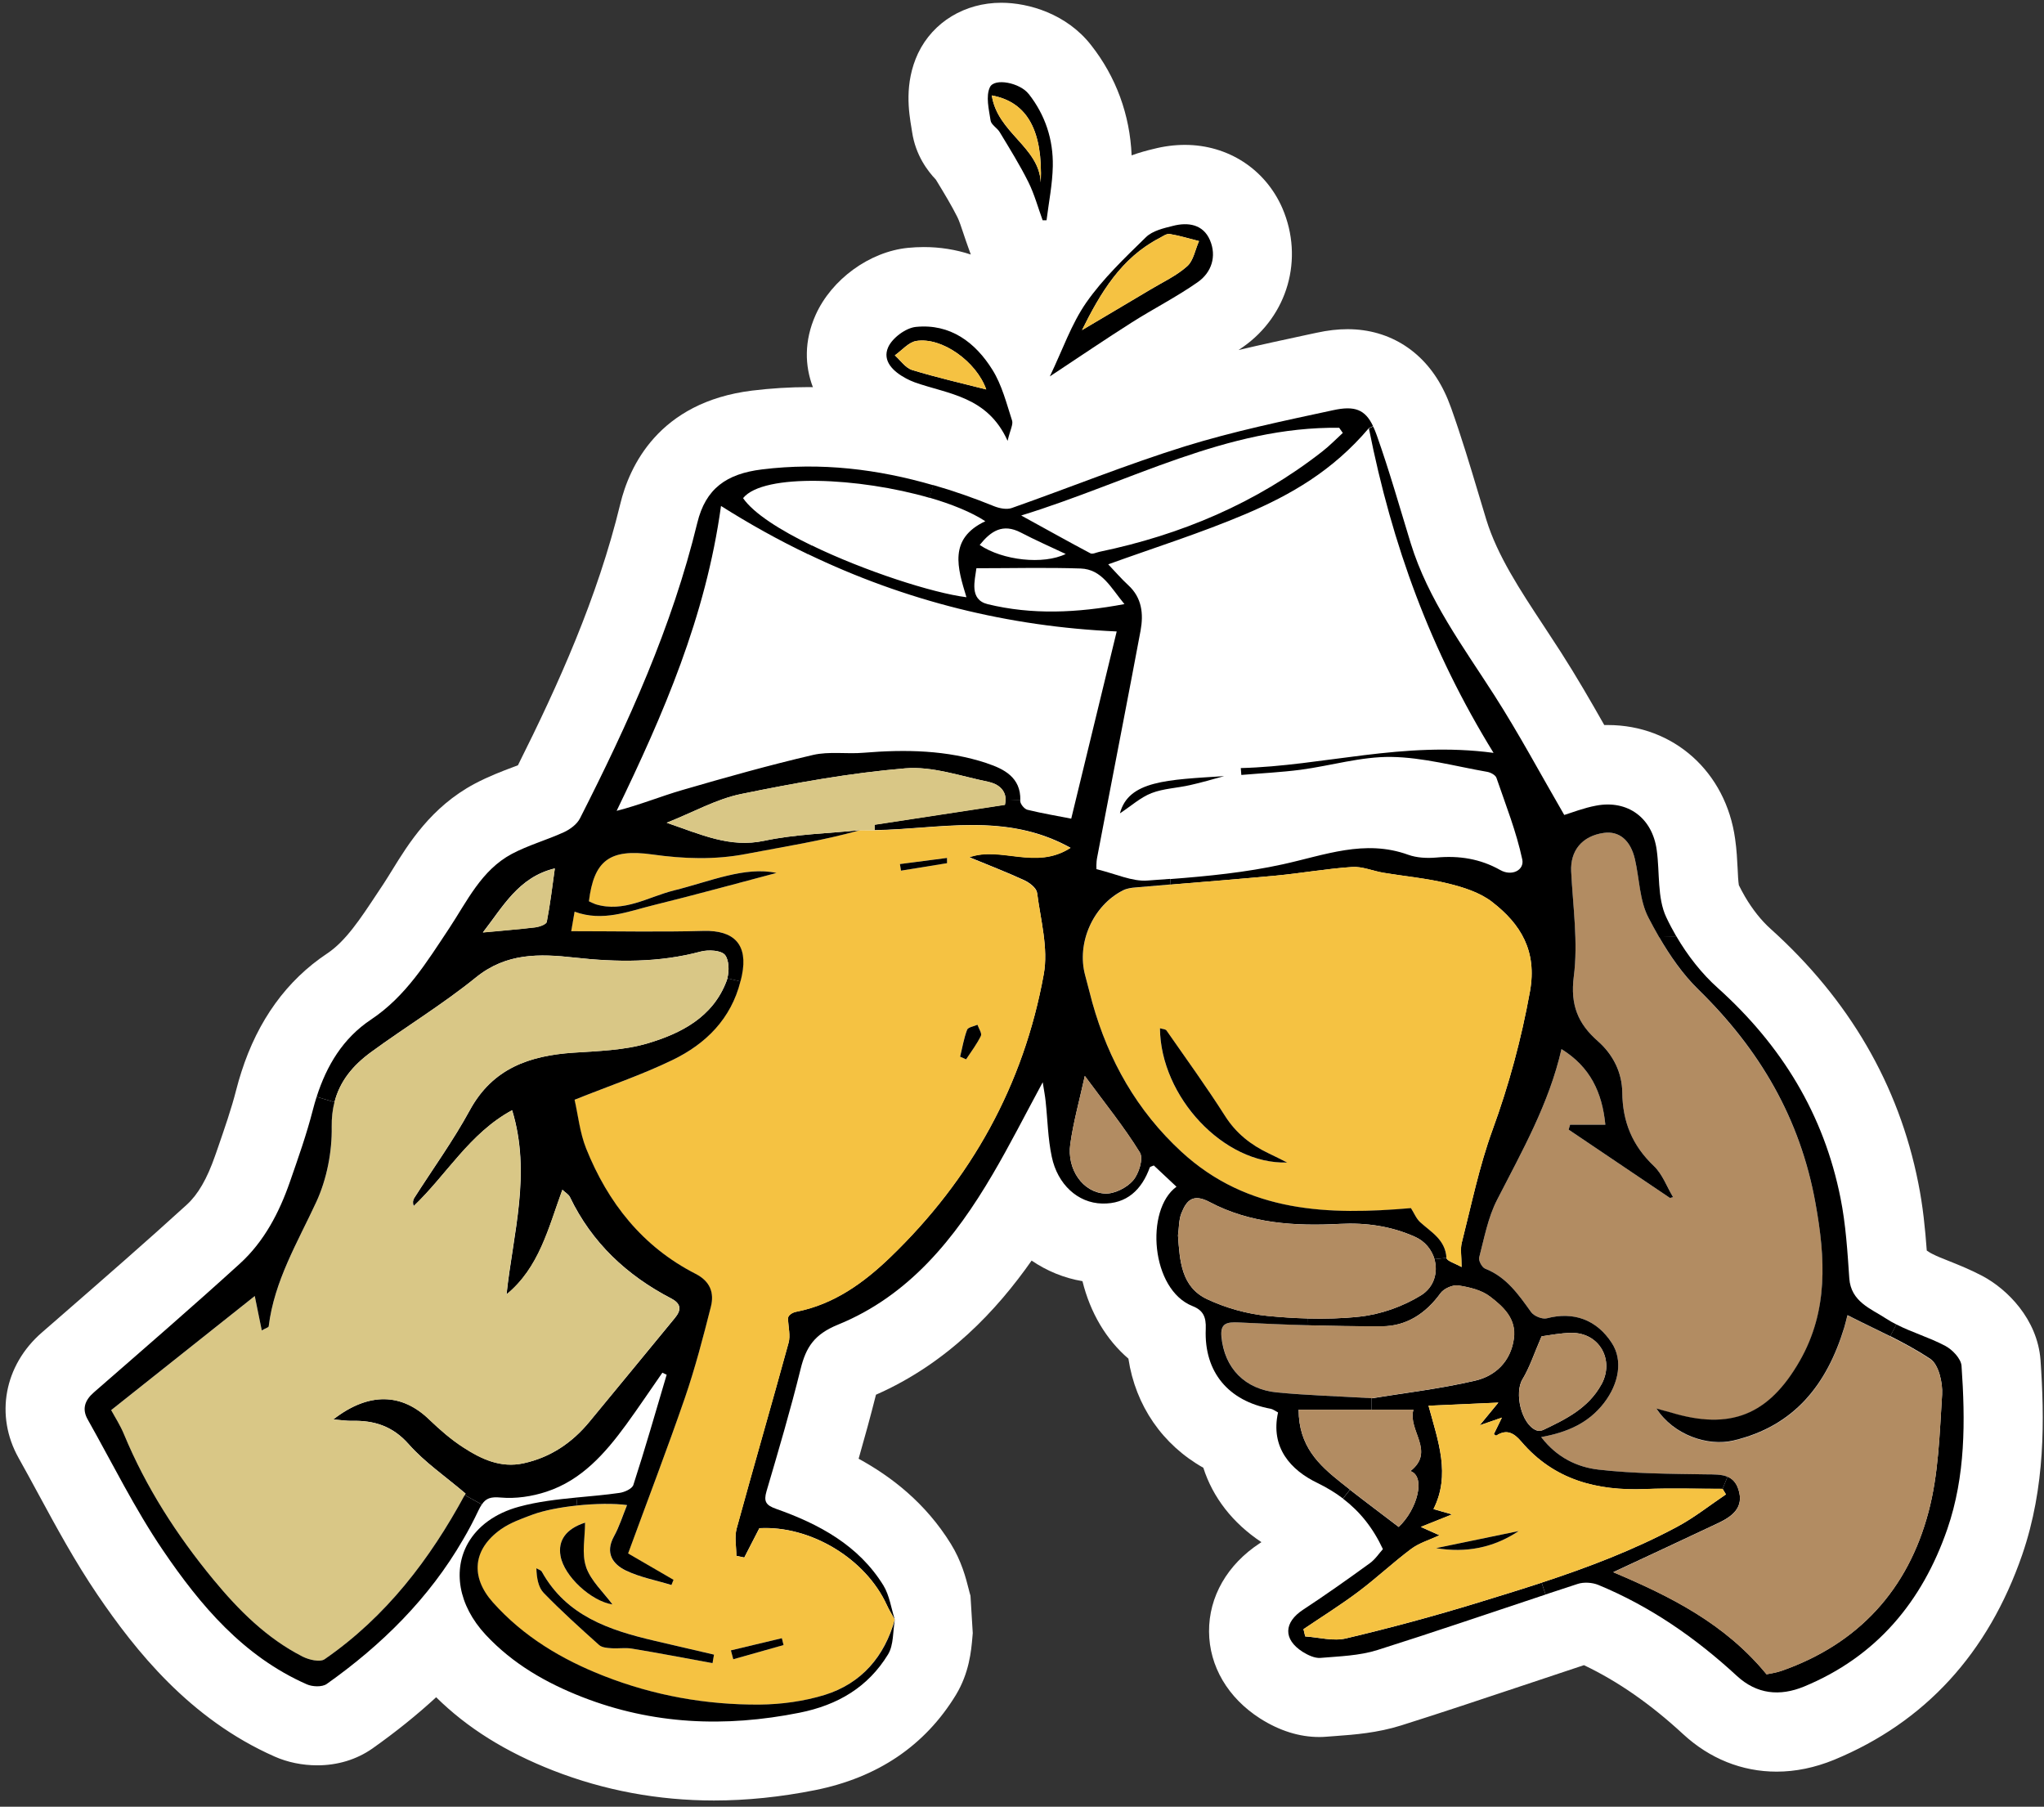 <svg width="155" height="137" viewBox="0 0 155 137" fill="none" xmlns="http://www.w3.org/2000/svg">
<rect x="0" y="0" width="155" height="137" fill="#333333" stroke="none"/>
<path d="M73.593 120.997C73.542 120.839 73.501 120.67 73.46 120.507C73.246 119.655 72.915 118.375 72.103 117.064C70.191 113.973 67.6 111.969 65.111 110.612C65.57 109.011 66.014 107.394 66.427 105.757C71.879 103.36 75.618 99.31 78.229 95.587C79.382 96.372 80.688 96.913 82.085 97.147C82.677 99.549 83.891 101.585 85.569 103.023C86.109 106.598 88.165 109.557 91.25 111.296C91.965 113.535 93.474 115.493 95.657 116.937C95.616 116.962 95.576 116.993 95.535 117.018C93.071 118.63 91.669 121.068 91.684 123.715C91.699 126.342 93.112 128.744 95.56 130.31C97.024 131.238 98.529 131.713 100.038 131.713C100.212 131.713 100.385 131.708 100.559 131.692C100.559 131.692 101.079 131.651 101.308 131.636C102.706 131.534 104.45 131.402 106.251 130.835C109.352 129.856 112.463 128.816 115.472 127.811C116.676 127.408 117.88 127.005 119.099 126.602C119.435 126.49 119.777 126.378 120.114 126.265C122.694 127.495 125.163 129.213 127.632 131.493C129.646 133.355 132.1 134.339 134.726 134.339C136.165 134.339 137.623 134.038 139.082 133.442C145.968 130.596 150.767 125.368 153.348 117.891C155.118 112.744 155.041 107.557 154.735 103.115C154.495 100.019 152.21 97.749 150.323 96.749C149.421 96.275 148.569 95.933 147.819 95.632C147.329 95.439 146.865 95.255 146.544 95.087L146.483 95.056C146.391 95.01 146.345 94.98 146.299 94.949C146.238 94.908 146.177 94.867 146.11 94.827C145.988 93.164 145.82 91.45 145.463 89.685C143.989 82.264 140.224 75.792 134.272 70.436C133.568 69.809 132.89 68.952 132.334 68.004C132.151 67.687 131.998 67.402 131.86 67.121C131.814 66.851 131.783 66.269 131.768 65.872C131.732 65.198 131.697 64.438 131.579 63.622C130.881 58.532 126.912 54.977 121.919 54.977C121.832 54.977 121.741 54.977 121.654 54.977C120.619 53.151 119.542 51.289 118.369 49.459C117.946 48.8 117.517 48.143 117.084 47.49C115.263 44.73 113.544 42.124 112.708 39.401C112.499 38.722 112.295 38.039 112.091 37.355C111.468 35.274 110.821 33.127 110.045 30.944C109.877 30.48 109.709 30.072 109.546 29.74C108.102 26.706 105.424 24.961 102.191 24.961C101.451 24.961 100.681 25.048 99.84 25.232L99.1 25.39C97.396 25.757 95.662 26.129 93.918 26.542C94.03 26.466 94.137 26.394 94.249 26.318C97.651 23.941 98.891 19.626 97.249 15.796C95.958 12.827 93.122 10.986 89.853 10.986C89.062 10.986 88.251 11.093 87.481 11.292L87.415 11.307C86.997 11.409 86.436 11.552 85.813 11.782C85.686 8.711 84.635 5.83 82.743 3.427C80.897 1.056 78.015 0.209 75.929 0.209C73.164 0.209 70.757 1.663 69.62 4.039C68.549 6.319 68.921 8.528 69.12 9.716L69.166 10.007C69.431 11.782 70.354 12.975 70.966 13.618L71.032 13.725C71.619 14.689 72.17 15.602 72.603 16.469C72.736 16.729 72.899 17.224 73.057 17.698C73.175 18.045 73.287 18.392 73.414 18.734L73.618 19.3C72.486 18.927 71.293 18.734 70.053 18.734C69.655 18.734 69.252 18.754 68.839 18.795C65.932 19.091 63.066 21.177 61.852 23.875C60.969 25.854 61.025 27.731 61.643 29.358C61.541 29.358 61.439 29.353 61.342 29.353C59.898 29.353 58.45 29.445 57.032 29.618C49.927 30.495 47.713 35.392 47.035 38.222C45.311 45.327 42.338 51.912 39.277 58.027C39.165 58.068 39.058 58.109 38.941 58.155C38.058 58.486 37.053 58.869 35.983 59.435C32.698 61.189 30.979 63.964 29.729 65.994C29.505 66.356 29.286 66.713 29.061 67.055L28.607 67.738C27.322 69.682 26.215 71.365 24.813 72.298C21.747 74.333 19.554 77.373 18.305 81.285C18.162 81.724 18.029 82.188 17.907 82.662C17.544 84.09 17.029 85.564 16.489 87.13L16.31 87.64C15.698 89.395 15.015 90.578 14.148 91.363C11.098 94.143 7.91 96.918 4.824 99.606L3.172 101.044C0.315 103.523 -0.394 107.343 1.412 110.556C1.932 111.484 2.442 112.423 2.947 113.356C4.299 115.85 5.696 118.426 7.395 120.93C10.261 125.143 14.377 130.346 20.819 133.192C21.803 133.63 22.925 133.86 24.058 133.86C25.598 133.86 27.036 133.426 28.24 132.585C29.995 131.345 31.606 130.05 33.075 128.698C35.426 131.019 38.344 132.845 41.96 134.258C45.826 135.767 49.922 136.527 54.14 136.527C56.619 136.527 59.2 136.262 61.806 135.742C66.549 134.793 70.135 132.376 72.486 128.525C73.501 126.847 73.649 125.179 73.736 124.184C73.746 124.057 73.756 123.935 73.766 123.833" fill="white"/>
<path d="M148.747 103.579C149.038 107.741 149.053 111.923 147.671 115.937C145.764 121.456 142.29 125.623 136.792 127.892C134.971 128.637 133.227 128.479 131.712 127.081C128.59 124.2 125.143 121.808 121.205 120.181C120.746 119.992 120.103 119.951 119.639 120.104C118.828 120.369 118.012 120.635 117.201 120.905L116.905 120.007C120.42 118.855 123.878 117.539 127.157 115.784C128.468 115.09 129.641 114.147 130.881 113.316C130.794 113.173 130.712 113.035 130.626 112.892L131.003 111.969C131.365 112.122 131.661 112.408 131.829 112.938C132.273 114.305 131.365 114.978 130.309 115.483C127.678 116.728 125.035 117.952 122.337 119.212C126.673 121.048 130.794 123.098 133.961 126.954C134.191 126.903 134.665 126.842 135.104 126.689C140.939 124.644 144.682 120.527 146.238 114.657C147.003 111.796 147.079 108.73 147.273 105.747C147.329 104.834 147.008 103.456 146.37 103.033C145.406 102.396 144.386 101.845 143.341 101.314L143.8 100.427C144.988 101.034 146.319 101.421 147.513 102.054C148.054 102.339 148.706 103.023 148.747 103.569V103.579Z" fill="black"/>
<path d="M146.37 103.043C147.008 103.467 147.329 104.844 147.273 105.757C147.085 108.74 147.003 111.806 146.238 114.667C144.682 120.538 140.933 124.654 135.104 126.699C134.665 126.852 134.186 126.913 133.961 126.964C130.794 123.108 126.673 121.058 122.337 119.222C125.035 117.962 127.678 116.738 130.309 115.493C131.365 114.988 132.273 114.315 131.829 112.948C131.661 112.418 131.365 112.132 131.003 111.979C130.539 111.785 129.947 111.801 129.35 111.796C126.642 111.76 123.913 111.75 121.231 111.439C119.609 111.255 118.058 110.52 116.87 108.97C118.849 108.613 120.46 107.904 121.634 106.384C122.791 104.879 123.062 103.125 122.235 101.85C121.088 100.065 119.323 99.432 117.303 99.963C116.967 100.054 116.334 99.799 116.115 99.504C115.156 98.167 114.243 96.836 112.611 96.194C112.376 96.097 112.101 95.592 112.167 95.357C112.555 93.878 112.835 92.327 113.524 90.986C115.416 87.293 117.466 83.687 118.41 79.551C120.583 80.897 121.501 82.825 121.736 85.284H119.063C119.027 85.406 118.986 85.534 118.951 85.656C121.516 87.385 124.072 89.109 126.637 90.838C126.719 90.818 126.79 90.797 126.872 90.777C126.397 89.981 126.066 89.027 125.413 88.415C123.786 86.875 123.041 85.085 123.021 82.835C123.006 81.336 122.342 79.974 121.159 78.939C119.675 77.643 119.068 76.215 119.343 74.053C119.675 71.446 119.272 68.738 119.145 66.081C119.068 64.5 119.971 63.383 121.618 63.158C122.776 62.995 123.643 63.699 123.98 65.152C124.327 66.637 124.332 68.284 125.005 69.585C125.26 70.079 125.53 70.569 125.811 71.059C126.657 72.522 127.637 73.925 128.815 75.073C133.446 79.602 136.516 84.83 137.679 91.266C138.429 95.423 138.659 99.407 136.481 103.217C134.124 107.333 131.212 108.491 126.703 107.124C126.443 107.042 126.178 106.981 125.617 106.828C126.912 108.832 129.498 109.71 131.457 109.25C136.083 108.154 138.541 105.002 139.852 100.697C139.949 100.386 140.015 100.06 140.102 99.743C141.178 100.294 142.275 100.809 143.346 101.345C144.392 101.875 145.412 102.426 146.376 103.064L146.37 103.043Z" fill="#B28C62"/>
<path d="M143.8 100.437L143.341 101.324C142.27 100.789 141.173 100.274 140.097 99.723C140.01 100.039 139.944 100.366 139.847 100.677C138.531 104.981 136.078 108.133 131.452 109.23C129.498 109.689 126.912 108.812 125.612 106.807C126.173 106.96 126.438 107.027 126.698 107.103C131.207 108.47 134.119 107.312 136.476 103.196C138.654 99.386 138.424 95.403 137.674 91.246C136.517 84.809 133.441 79.581 128.81 75.052C127.632 73.905 126.652 72.497 125.806 71.038L127.127 71.008C127.978 72.461 129.044 73.828 130.263 74.915C135.104 79.27 138.307 84.493 139.572 90.858C139.969 92.843 140.097 94.898 140.235 96.928C140.357 98.713 141.887 99.238 142.999 99.968C143.254 100.136 143.524 100.289 143.8 100.427V100.437Z" fill="black"/>
<path d="M131.003 111.974L130.626 112.897C128.672 112.897 126.708 112.836 124.76 112.913C121.093 113.06 117.839 112.219 115.365 109.317C114.819 108.674 114.269 108.338 113.468 108.858C113.437 108.878 113.325 108.781 113.279 108.751C113.452 108.394 113.626 108.047 113.891 107.496C113.238 107.72 112.84 107.863 112.208 108.077C112.754 107.414 113.121 106.976 113.621 106.359C111.688 106.445 110.061 106.517 108.327 106.593C109.066 109.312 110.01 111.826 108.704 114.432C109.189 114.57 109.551 114.677 110.112 114.835C109.26 115.172 108.643 115.417 107.74 115.784C108.515 116.131 108.893 116.299 109.158 116.417C108.434 116.763 107.643 116.988 107.026 117.442C105.649 118.467 104.394 119.655 103.022 120.686C101.676 121.695 100.242 122.593 98.845 123.537C98.886 123.72 98.937 123.909 98.978 124.088C100.018 124.159 101.115 124.47 102.079 124.235C105.445 123.44 108.786 122.537 112.091 121.522C113.702 121.027 115.304 120.538 116.905 120.012L117.201 120.91C112.953 122.318 108.719 123.771 104.45 125.118C103.078 125.551 101.574 125.592 100.12 125.715C99.686 125.745 99.177 125.5 98.784 125.256C97.289 124.302 97.35 123.022 98.819 122.058C100.538 120.93 102.216 119.742 103.879 118.533C104.292 118.237 104.588 117.773 104.868 117.467C104.119 115.856 103.124 114.616 101.839 113.637L102.369 112.964C103.573 113.907 104.807 114.82 106.062 115.784C107.485 114.458 108.133 111.943 106.949 111.551C108.872 110.046 106.735 108.485 107.179 106.899H104.012V106.032C106.327 105.65 109.132 105.328 111.871 104.691C113.396 104.334 114.564 103.242 114.799 101.498C114.998 99.978 113.978 99.075 112.978 98.31C112.335 97.815 111.412 97.601 110.581 97.474C110.163 97.412 109.495 97.708 109.24 98.055C108.123 99.595 106.659 100.565 104.792 100.57C102.905 100.575 101.023 100.549 99.136 100.493L99.146 99.978C100.477 100.014 101.803 99.978 103.114 99.835C104.715 99.662 106.388 99.065 107.76 98.218C108.76 97.596 109.056 96.474 108.775 95.479L109.688 95.382C109.704 95.617 110.377 95.811 110.831 96.076C110.831 95.24 110.724 94.699 110.851 94.215C111.576 91.363 112.167 88.456 113.172 85.697C114.427 82.259 115.365 78.786 116.018 75.175C116.569 72.115 115.319 70.069 113.152 68.396C112.228 67.682 110.984 67.284 109.821 66.999C108.209 66.601 106.536 66.453 104.889 66.178C104.098 66.045 103.298 65.688 102.527 65.744C100.584 65.872 98.661 66.218 96.718 66.402C94.076 66.647 91.419 66.861 88.772 67.08L88.741 66.657C91.608 66.438 94.484 66.152 97.269 65.54C100.446 64.846 103.486 63.617 106.791 64.816C107.444 65.05 108.214 65.086 108.923 65.025C110.647 64.867 112.249 65.117 113.769 65.974C114.651 66.473 115.605 65.974 115.437 65.173C114.988 63.066 114.182 61.031 113.478 58.981C113.401 58.767 113.039 58.573 112.779 58.527C110.351 58.104 107.924 57.43 105.486 57.395C103.206 57.369 100.921 58.063 98.631 58.369C97.136 58.563 95.632 58.634 94.132 58.762C94.117 58.588 94.107 58.41 94.091 58.241C100.339 58.083 106.419 56.171 113.259 57.089C108.474 49.326 105.562 41.323 103.808 32.489L104.129 32.342C104.226 32.535 104.313 32.76 104.404 33.01C105.358 35.703 106.139 38.457 106.975 41.186C108.296 45.47 110.943 49.015 113.32 52.723C115.192 55.645 116.834 58.721 118.619 61.796C119.18 61.628 120.098 61.261 121.047 61.087C123.439 60.639 125.301 62.021 125.632 64.459C125.872 66.167 125.658 68.07 126.356 69.554C126.591 70.054 126.851 70.538 127.132 71.028L125.811 71.059C125.53 70.569 125.26 70.079 125.005 69.585C124.327 68.284 124.321 66.632 123.98 65.152C123.643 63.699 122.776 62.995 121.618 63.158C119.971 63.388 119.068 64.505 119.145 66.081C119.277 68.738 119.68 71.446 119.343 74.053C119.068 76.215 119.675 77.638 121.159 78.939C122.342 79.979 123 81.336 123.021 82.835C123.041 85.08 123.791 86.87 125.413 88.415C126.066 89.027 126.392 89.981 126.872 90.777C126.79 90.797 126.719 90.818 126.637 90.838C124.072 89.109 121.516 87.385 118.951 85.656C118.986 85.534 119.027 85.406 119.063 85.284H121.736C121.496 82.825 120.583 80.897 118.41 79.551C117.466 83.687 115.416 87.293 113.524 90.986C112.835 92.327 112.555 93.878 112.167 95.357C112.106 95.592 112.381 96.097 112.611 96.194C114.243 96.836 115.156 98.167 116.115 99.504C116.334 99.799 116.962 100.054 117.303 99.963C119.323 99.432 121.088 100.065 122.235 101.85C123.062 103.125 122.791 104.879 121.634 106.384C120.46 107.904 118.854 108.613 116.87 108.97C118.058 110.52 119.609 111.255 121.231 111.439C123.919 111.745 126.642 111.755 129.35 111.796C129.947 111.801 130.539 111.785 131.003 111.979V111.974ZM121.435 104.987C122.45 103.14 121.292 101.054 119.18 101.069C118.334 101.075 117.487 101.253 116.9 101.33C116.334 102.63 116.003 103.676 115.452 104.584C114.824 105.609 115.36 107.975 116.477 108.445C116.625 108.516 116.865 108.501 117.013 108.434C118.742 107.613 120.445 106.777 121.43 104.987H121.435Z" fill="black"/>
<path d="M130.626 112.892C130.712 113.035 130.794 113.173 130.881 113.316C129.641 114.147 128.463 115.09 127.157 115.784C123.878 117.539 120.42 118.849 116.905 120.007C115.304 120.533 113.702 121.022 112.091 121.517C108.786 122.527 105.445 123.435 102.079 124.23C101.115 124.465 100.018 124.149 98.978 124.082C98.937 123.904 98.886 123.715 98.845 123.532C100.242 122.588 101.681 121.695 103.022 120.68C104.394 119.655 105.649 118.467 107.026 117.437C107.638 116.983 108.429 116.753 109.158 116.411C108.893 116.294 108.51 116.126 107.74 115.779C108.648 115.412 109.26 115.172 110.112 114.83C109.551 114.672 109.183 114.565 108.704 114.427C110.015 111.821 109.071 109.307 108.327 106.588C110.061 106.512 111.683 106.44 113.621 106.353C113.116 106.966 112.754 107.409 112.208 108.072C112.846 107.853 113.243 107.71 113.891 107.491C113.621 108.042 113.452 108.394 113.279 108.746C113.325 108.776 113.437 108.873 113.468 108.853C114.269 108.332 114.819 108.674 115.365 109.312C117.839 112.214 121.098 113.055 124.76 112.907C126.708 112.826 128.667 112.892 130.626 112.892ZM115.166 116.095C113.075 116.529 110.989 116.957 108.898 117.391C111.157 117.768 113.254 117.37 115.166 116.095Z" fill="#F5C242"/>
<path d="M119.18 101.069C121.292 101.054 122.455 103.135 121.435 104.987C120.45 106.777 118.742 107.613 117.018 108.434C116.87 108.506 116.63 108.516 116.482 108.445C115.365 107.975 114.83 105.609 115.457 104.584C116.008 103.676 116.334 102.635 116.905 101.33C117.487 101.253 118.334 101.075 119.185 101.069L119.18 101.069Z" fill="#B28C62"/>
<path d="M113.157 68.396C115.324 70.069 116.574 72.115 116.023 75.175C115.37 78.781 114.432 82.259 113.177 85.697C112.172 88.456 111.581 91.363 110.856 94.215C110.729 94.699 110.836 95.235 110.836 96.076C110.382 95.811 109.709 95.617 109.693 95.382C109.597 94.016 108.556 93.46 107.709 92.695C107.403 92.419 107.24 91.991 107 91.618C100.824 92.149 94.663 92.016 89.588 87.339C86.232 84.238 84.064 80.418 82.84 76.042C82.651 75.353 82.483 74.654 82.294 73.966C81.631 71.523 82.881 68.677 85.16 67.524C85.451 67.376 85.803 67.33 86.13 67.3C87.012 67.223 87.894 67.152 88.777 67.075C91.424 66.856 94.081 66.642 96.723 66.397C98.666 66.218 100.589 65.867 102.533 65.739C103.308 65.688 104.103 66.04 104.894 66.172C106.541 66.448 108.214 66.596 109.826 66.994C110.989 67.279 112.239 67.677 113.157 68.391V68.396ZM87.956 77.97C88.001 83.162 92.791 88.308 97.6 88.15C97.136 87.915 96.677 87.681 96.213 87.462C94.846 86.814 93.729 85.936 92.893 84.621C91.49 82.417 89.955 80.29 88.455 78.143C88.379 78.031 88.149 78.031 87.956 77.97Z" fill="#F5C242"/>
<path d="M108.898 117.391C110.984 116.957 113.07 116.529 115.166 116.095C113.254 117.37 111.162 117.768 108.898 117.391Z" fill="black"/>
<path d="M112.988 98.3C113.988 99.07 115.013 99.968 114.809 101.488C114.569 103.237 113.407 104.329 111.882 104.681C109.143 105.318 106.337 105.639 104.022 106.022C101.308 105.864 99.09 105.792 96.876 105.588C94.413 105.354 92.852 103.742 92.633 101.33C92.546 100.345 93.041 100.233 93.969 100.279C95.693 100.366 97.417 100.437 99.146 100.488C101.033 100.539 102.915 100.57 104.802 100.565C106.674 100.559 108.133 99.59 109.25 98.05C109.505 97.698 110.173 97.402 110.591 97.469C111.423 97.596 112.351 97.815 112.988 98.305V98.3Z" fill="#B28C62"/>
<path d="M109.693 95.382L108.781 95.479C108.571 94.77 108.072 94.128 107.317 93.791C105.511 92.975 103.593 92.7 101.614 92.802C98.197 92.985 94.811 92.781 91.73 91.149C90.455 90.471 89.97 91.027 89.583 92.006C89.384 92.516 89.409 93.118 89.328 93.679C89.465 95.597 89.567 97.586 91.541 98.514C92.964 99.182 94.571 99.631 96.142 99.784C97.131 99.881 98.141 99.947 99.146 99.973L99.136 100.488C97.407 100.442 95.683 100.366 93.959 100.279C93.031 100.233 92.541 100.34 92.622 101.33C92.842 103.742 94.403 105.354 96.866 105.588C99.079 105.798 101.298 105.864 104.012 106.022V106.889H98.478C98.478 109.684 100.033 111.097 101.691 112.418C101.915 112.596 102.14 112.78 102.369 112.953L101.839 113.627C101.257 113.183 100.61 112.795 99.891 112.443C97.876 111.474 96.325 109.761 96.917 107.103C96.682 106.981 96.529 106.853 96.356 106.823C93.168 106.236 91.301 104.053 91.434 100.784C91.475 99.835 91.22 99.351 90.439 99.04C87.267 97.795 86.818 91.731 89.215 89.986C88.634 89.441 88.058 88.895 87.496 88.374C87.344 88.446 87.211 88.466 87.191 88.522C86.579 90.221 85.436 91.307 83.579 91.261C81.723 91.221 80.198 89.803 79.759 87.722C79.463 86.34 79.443 84.901 79.29 83.493C79.249 83.085 79.168 82.683 79.071 82.065C77.729 84.544 76.577 86.829 75.281 89.032C72.42 93.914 68.921 98.259 63.54 100.447C61.755 101.177 61.122 102.146 60.714 103.798C59.944 106.915 59.036 109.99 58.128 113.071C57.899 113.856 58.077 114.137 58.853 114.412C62.112 115.565 65.106 117.171 66.988 120.216C67.457 120.981 67.579 121.956 67.86 122.828C67.855 122.818 67.845 122.802 67.84 122.792C67.641 122.425 67.416 122.073 67.248 121.701C65.631 118.166 61.439 115.662 57.583 115.876C57.19 116.651 56.812 117.375 56.44 118.1L55.838 117.972C55.838 117.279 55.685 116.549 55.859 115.901C57.144 111.204 58.506 106.522 59.796 101.819C59.949 101.273 59.781 100.636 59.755 100.044C59.699 99.789 60.016 99.529 60.378 99.463C63.224 98.907 65.468 97.29 67.488 95.352C73.644 89.435 77.627 82.264 79.147 73.869C79.509 71.9 78.907 69.743 78.642 67.687C78.596 67.325 78.061 66.922 77.663 66.739C76.337 66.127 74.97 65.606 73.511 64.999C75.908 64.142 78.535 65.994 81.182 64.285C76.245 61.541 71.211 62.878 66.325 62.944C66.32 62.806 66.32 62.669 66.32 62.531C69.599 62.026 72.879 61.531 76.204 61.021C76.235 60.878 76.25 60.746 76.25 60.623L77.367 60.664V60.725C77.357 60.955 77.678 61.347 77.913 61.404C79.05 61.684 80.218 61.873 81.233 62.077C82.406 57.257 83.554 52.529 84.681 47.882C76.49 47.515 68.681 45.582 61.24 42.002L61.551 41.354C65.58 43.307 70.747 44.97 73.287 45.286C72.619 43.083 71.894 40.854 74.72 39.523C73.654 38.829 72.165 38.227 70.487 37.738L70.762 36.779C72.318 37.223 73.868 37.768 75.398 38.391C75.801 38.549 76.337 38.656 76.719 38.523C81.111 36.978 85.426 35.223 89.868 33.841C93.546 32.704 97.335 31.913 101.104 31.102C102.726 30.75 103.522 31.046 104.124 32.316L103.803 32.464C101.059 35.708 97.85 37.534 94.469 38.972C91.087 40.41 87.568 41.517 84.038 42.792C84.569 43.348 85.033 43.889 85.558 44.373C86.604 45.332 86.721 46.556 86.492 47.816C85.64 52.371 84.752 56.91 83.88 61.46C83.651 62.643 83.426 63.821 83.202 65.004C83.115 65.433 83.146 65.877 83.146 65.907C84.625 66.264 85.844 66.856 87.012 66.769C87.588 66.728 88.16 66.683 88.741 66.642L88.772 67.065C87.889 67.142 87.007 67.213 86.124 67.29C85.798 67.315 85.446 67.366 85.156 67.514C82.876 68.667 81.626 71.513 82.289 73.956C82.478 74.644 82.646 75.343 82.835 76.032C84.059 80.408 86.227 84.233 89.583 87.329C94.657 92.006 100.819 92.139 106.995 91.608C107.235 91.981 107.398 92.409 107.704 92.684C108.551 93.449 109.597 94.005 109.688 95.372L109.693 95.382ZM101.829 32.831C101.737 32.704 101.645 32.571 101.553 32.438C93.025 32.331 85.706 36.544 77.439 39.089C79.469 40.201 81.065 41.099 82.687 41.956C82.845 42.042 83.136 41.895 83.365 41.844C89.562 40.553 95.264 38.151 100.273 34.234C100.824 33.805 101.314 33.3 101.824 32.831H101.829ZM85.926 89.507C86.364 89.002 86.721 87.849 86.441 87.395C85.252 85.467 83.814 83.692 82.263 81.586C81.861 83.422 81.397 85.07 81.162 86.753C80.891 88.66 82.111 90.425 83.804 90.507C84.513 90.537 85.446 90.063 85.926 89.512V89.507ZM85.268 45.807C84.232 44.562 83.569 43.165 81.942 43.108C79.356 43.022 76.765 43.088 74.042 43.088C73.93 44.011 73.481 45.46 74.893 45.812C78.239 46.628 81.657 46.485 85.268 45.807ZM74.292 41.323C76.041 42.502 79.117 42.833 80.815 42.007C79.632 41.451 78.504 40.951 77.418 40.385C76.031 39.661 75.133 40.278 74.292 41.323Z" fill="black"/>
<path d="M108.781 95.479C109.061 96.474 108.765 97.596 107.766 98.218C106.394 99.065 104.721 99.657 103.119 99.835C101.808 99.978 100.482 100.014 99.151 99.978C98.146 99.953 97.136 99.881 96.147 99.789C94.581 99.636 92.974 99.187 91.546 98.519C89.572 97.591 89.47 95.602 89.333 93.684C89.414 93.123 89.384 92.521 89.588 92.011C89.975 91.032 90.455 90.476 91.735 91.154C94.816 92.786 98.202 92.99 101.62 92.807C103.593 92.705 105.511 92.98 107.322 93.796C108.072 94.133 108.576 94.775 108.786 95.484L108.781 95.479Z" fill="#B28C62"/>
<path d="M107.184 106.894C106.745 108.48 108.877 110.041 106.955 111.546C108.138 111.938 107.49 114.453 106.067 115.779C104.812 114.815 103.578 113.902 102.374 112.958C102.145 112.785 101.92 112.601 101.696 112.423C100.038 111.097 98.483 109.689 98.483 106.894H107.184Z" fill="#B28C62"/>
<path d="M97.606 88.15C92.796 88.308 88.007 83.162 87.961 77.97C88.149 78.031 88.384 78.031 88.46 78.143C89.96 80.296 91.495 82.417 92.898 84.621C93.734 85.936 94.851 86.814 96.218 87.462C96.682 87.681 97.141 87.915 97.606 88.15Z" fill="black"/>
<path d="M91.75 18.203C92.281 19.438 91.873 20.667 90.817 21.401C89.221 22.518 87.471 23.406 85.824 24.451C83.84 25.711 81.886 27.037 79.611 28.542C80.58 26.527 81.243 24.563 82.381 22.931C83.651 21.116 85.298 19.55 86.895 17.989C87.394 17.499 88.231 17.305 88.95 17.127C90.098 16.831 91.235 17.01 91.75 18.203ZM90.021 20.192C90.506 19.764 90.628 18.933 90.924 18.28C90.184 18.096 89.45 17.867 88.705 17.744C88.466 17.703 88.175 17.923 87.92 18.055C85.007 19.565 83.442 22.227 82.049 25.033C83.783 24.008 85.513 22.982 87.242 21.952C88.185 21.386 89.215 20.912 90.021 20.192Z" fill="black"/>
<path d="M92.806 58.858C91.954 59.088 91.108 59.343 90.246 59.532C89.272 59.756 88.236 59.787 87.323 60.139C86.487 60.465 85.778 61.113 84.926 61.674C85.579 59.185 88.547 59.129 92.806 58.853V58.858Z" fill="black"/>
<path d="M90.924 18.28C90.633 18.933 90.506 19.764 90.021 20.192C89.215 20.912 88.185 21.386 87.242 21.952C85.513 22.987 83.783 24.008 82.049 25.033C83.442 22.233 85.007 19.565 87.92 18.055C88.175 17.923 88.466 17.698 88.705 17.744C89.45 17.867 90.184 18.096 90.924 18.28Z" fill="#F5C242"/>
<path d="M86.441 87.395C86.721 87.849 86.364 89.007 85.926 89.507C85.441 90.058 84.513 90.532 83.804 90.501C82.111 90.415 80.891 88.655 81.162 86.748C81.396 85.07 81.861 83.422 82.263 81.581C83.814 83.687 85.257 85.462 86.441 87.39L86.441 87.395Z" fill="#B28C62"/>
<path d="M78.01 7.125C79.264 8.722 79.876 10.588 79.836 12.598C79.81 13.97 79.53 15.337 79.361 16.704H79.066C78.714 15.74 78.443 14.735 77.989 13.817C77.342 12.516 76.566 11.272 75.811 10.022C75.623 9.701 75.164 9.461 75.118 9.14C74.99 8.298 74.74 7.299 75.067 6.61C75.414 5.891 77.347 6.273 78.01 7.13V7.125ZM78.923 13.832C79.081 9.961 77.938 7.737 75.21 7.237C75.638 10.078 78.795 11.134 78.923 13.832Z" fill="black"/>
<path d="M78.647 67.698C78.912 69.753 79.509 71.91 79.152 73.879C77.632 82.269 73.649 89.441 67.493 95.362C65.473 97.3 63.229 98.917 60.383 99.473C60.021 99.544 59.704 99.799 59.761 100.054C59.786 100.646 59.954 101.284 59.801 101.829C58.516 106.527 57.154 111.209 55.864 115.912C55.69 116.559 55.843 117.289 55.843 117.982L56.445 118.11C56.823 117.386 57.195 116.656 57.588 115.886C61.444 115.672 65.641 118.181 67.253 121.711C67.421 122.083 67.646 122.435 67.845 122.797C67.059 125.623 65.32 127.648 62.53 128.525C60.949 129.015 59.235 129.244 57.578 129.259C53.533 129.285 49.58 128.576 45.801 127.097C42.598 125.847 39.675 124.108 37.365 121.512C35.636 119.574 35.845 117.483 37.951 115.978C38.67 115.463 39.563 115.152 40.41 114.841C41.251 114.535 42.486 114.295 43.75 114.162C45.127 114.019 46.54 113.994 47.54 114.132C47.208 114.948 46.953 115.769 46.545 116.508C45.862 117.758 46.438 118.61 47.464 119.099C48.54 119.615 49.754 119.834 50.906 120.191C50.957 120.058 51.013 119.931 51.064 119.798C49.84 119.089 48.611 118.375 47.622 117.799C49.126 113.693 50.6 109.863 51.931 105.986C52.712 103.732 53.309 101.411 53.895 99.101C54.165 98.04 53.849 97.168 52.748 96.602C48.723 94.546 46.097 91.21 44.439 87.094C43.949 85.88 43.817 84.524 43.562 83.397C46.168 82.351 48.652 81.514 50.988 80.382C53.543 79.148 55.425 77.235 56.139 74.42C56.18 74.267 56.221 74.114 56.252 73.956C56.721 71.64 55.68 70.528 53.344 70.589C50.06 70.681 46.77 70.61 43.307 70.61C43.393 70.115 43.47 69.636 43.562 69.131C45.709 69.921 47.617 69.115 49.524 68.641C52.804 67.835 56.058 66.938 58.873 66.193C56.476 65.673 53.829 66.841 51.1 67.519C49.147 68.004 47.305 69.217 45.148 68.565C44.974 68.508 44.811 68.412 44.648 68.34C45.026 65.3 46.173 64.331 49.442 64.79C51.84 65.122 54.17 65.209 56.552 64.755C59.444 64.199 62.357 63.755 65.213 62.949L66.315 62.959C71.206 62.888 76.235 61.557 81.172 64.301C78.525 66.009 75.903 64.158 73.501 65.015C74.965 65.617 76.332 66.137 77.653 66.754C78.051 66.938 78.586 67.341 78.632 67.703L78.647 67.698ZM74.383 78.546C74.475 78.352 74.22 77.99 74.123 77.704C73.848 77.827 73.409 77.883 73.333 78.082C73.083 78.74 72.971 79.444 72.802 80.127C72.955 80.199 73.103 80.26 73.256 80.326C73.644 79.74 74.072 79.173 74.378 78.546H74.383ZM71.818 65.453C71.813 65.321 71.813 65.188 71.813 65.055C70.619 65.209 69.436 65.362 68.243 65.52C68.268 65.683 68.293 65.851 68.324 66.019C69.487 65.836 70.655 65.642 71.818 65.453ZM59.419 124.74C59.378 124.572 59.332 124.394 59.291 124.22C58.006 124.526 56.711 124.832 55.425 125.143C55.481 125.368 55.548 125.592 55.604 125.817C56.874 125.454 58.149 125.103 59.419 124.74ZM54.033 126.112C54.069 125.893 54.109 125.679 54.145 125.465C52.63 125.108 51.12 124.761 49.611 124.409C46.194 123.608 42.96 122.527 41.098 119.186C41.027 119.059 40.823 119.008 40.68 118.916C40.7 119.645 40.823 120.354 41.236 120.788C42.572 122.165 44 123.45 45.434 124.735C45.648 124.924 46.035 124.96 46.357 124.98C46.882 125.021 47.423 124.929 47.928 125.011C49.973 125.347 52.003 125.74 54.038 126.112H54.033ZM46.443 121.655C45.745 120.706 44.801 119.859 44.439 118.809C44.092 117.809 44.362 116.6 44.362 115.453C42.924 115.917 42.297 116.809 42.501 117.977C42.771 119.523 44.837 121.415 46.438 121.655H46.443Z" fill="#F5C242"/>
<path d="M78.923 13.832C79.081 9.961 77.938 7.737 75.21 7.237C75.638 10.078 78.795 11.134 78.923 13.832Z" fill="#F5C242"/>
<path d="M74.842 57.879C76.123 58.303 77.418 58.945 77.372 60.679L76.255 60.639C76.255 59.914 75.72 59.445 74.924 59.277C72.838 58.853 70.691 58.083 68.64 58.262C64.463 58.614 60.301 59.368 56.185 60.21C54.324 60.593 52.594 61.577 50.554 62.388C53.181 63.286 55.349 64.306 57.945 63.755C60.322 63.25 62.79 63.199 65.223 62.949C62.367 63.755 59.455 64.199 56.563 64.755C54.186 65.209 51.855 65.127 49.453 64.79C46.183 64.331 45.036 65.3 44.658 68.34C44.816 68.412 44.98 68.503 45.158 68.565C47.321 69.222 49.157 68.004 51.11 67.519C53.839 66.841 56.481 65.678 58.883 66.193C56.063 66.933 52.814 67.835 49.534 68.641C47.622 69.11 45.714 69.916 43.572 69.131C43.48 69.636 43.404 70.115 43.317 70.61C46.78 70.61 50.07 70.681 53.354 70.589C55.69 70.528 56.736 71.64 56.262 73.956C56.231 74.114 56.19 74.267 56.15 74.42L55.155 74.185C55.308 73.604 55.282 72.813 54.987 72.421C54.711 72.053 53.717 71.997 53.13 72.155C49.963 73.002 46.775 72.966 43.562 72.609C40.91 72.313 38.4 72.242 36.09 74.114C33.575 76.154 30.77 77.852 28.148 79.77C26.756 80.785 25.771 81.979 25.363 83.575L24.012 83.167C24.772 80.795 26.006 78.73 28.133 77.312C30.785 75.547 32.366 72.941 34.06 70.396C35.426 68.33 36.503 65.984 38.813 64.749C40.073 64.081 41.476 63.694 42.776 63.097C43.245 62.878 43.761 62.495 43.985 62.046C47.637 54.86 50.962 47.541 52.875 39.656C53.507 37.039 55.099 35.927 57.771 35.596C62.265 35.04 66.575 35.575 70.777 36.794L70.502 37.753C65.157 36.203 57.894 35.856 56.348 37.773C57.139 38.921 59.148 40.201 61.566 41.369L61.255 42.017C59.026 40.951 56.838 39.732 54.675 38.365C53.518 46.781 50.299 54.171 46.76 61.485C48.535 61.031 50.111 60.378 51.748 59.904C55.027 58.95 58.322 58.022 61.648 57.247C62.882 56.961 64.223 57.191 65.504 57.078C68.666 56.818 71.813 56.869 74.842 57.874V57.879ZM41.46 69.906C41.72 68.58 41.879 67.233 42.072 65.846C39.318 66.504 38.13 68.763 36.615 70.702C38.053 70.564 39.328 70.467 40.598 70.314C40.904 70.273 41.419 70.09 41.455 69.901L41.46 69.906Z" fill="black"/>
<path d="M76.745 31.877C76.847 32.183 76.602 32.596 76.408 33.428C74.878 30.036 71.9 29.893 69.365 28.991C69.135 28.909 68.921 28.807 68.707 28.695C67.748 28.185 66.886 27.379 67.35 26.333C67.666 25.624 68.686 24.864 69.456 24.788C72.052 24.528 73.96 25.951 75.261 28.047C75.975 29.189 76.322 30.577 76.745 31.883V31.877ZM74.786 29.531C74.052 27.435 71.441 25.543 69.482 25.854C68.895 25.951 68.395 26.563 67.855 26.945C68.288 27.328 68.666 27.904 69.171 28.057C71.017 28.623 72.909 29.052 74.786 29.531Z" fill="black"/>
<path d="M76.255 60.639C76.255 60.761 76.24 60.894 76.209 61.036C72.884 61.546 69.604 62.041 66.325 62.546C66.325 62.684 66.325 62.822 66.33 62.959L65.228 62.949C62.795 63.199 60.327 63.25 57.95 63.755C55.354 64.306 53.186 63.286 50.559 62.388C52.6 61.577 54.329 60.593 56.19 60.21C60.306 59.368 64.463 58.609 68.645 58.262C70.696 58.088 72.843 58.853 74.929 59.277C75.725 59.445 76.26 59.914 76.26 60.639H76.255Z" fill="#D9C786"/>
<path d="M74.123 77.704C74.22 77.99 74.475 78.352 74.383 78.546C74.077 79.173 73.649 79.74 73.261 80.326C73.108 80.255 72.96 80.194 72.807 80.127C72.976 79.444 73.088 78.74 73.338 78.082C73.414 77.888 73.853 77.827 74.128 77.704H74.123Z" fill="black"/>
<path d="M71.813 65.055C71.813 65.188 71.813 65.321 71.818 65.453C70.655 65.642 69.487 65.836 68.324 66.019C68.299 65.856 68.273 65.688 68.243 65.52C69.436 65.362 70.619 65.209 71.813 65.055Z" fill="black"/>
<path d="M69.487 25.854C71.441 25.543 74.052 27.435 74.791 29.531C72.915 29.057 71.027 28.623 69.176 28.057C68.671 27.904 68.299 27.328 67.86 26.945C68.401 26.563 68.9 25.951 69.487 25.854Z" fill="#F5C242"/>
<path d="M67.86 122.802C67.702 123.69 67.778 124.725 67.345 125.444C65.825 127.933 63.535 129.29 60.628 129.871C54.992 130.999 49.493 130.769 44.143 128.678C41.409 127.607 38.89 126.169 36.834 123.965C34.723 121.695 34.34 119.013 35.503 116.988C36.222 115.743 37.523 114.749 39.364 114.249C40.767 113.866 42.236 113.698 43.71 113.555L43.766 114.157C42.501 114.29 41.267 114.529 40.425 114.835C39.578 115.147 38.686 115.463 37.967 115.973C35.86 117.477 35.651 119.569 37.38 121.507C39.696 124.103 42.613 125.842 45.816 127.092C49.595 128.571 53.543 129.28 57.593 129.254C59.251 129.239 60.969 129.004 62.545 128.52C65.33 127.648 67.075 125.618 67.86 122.797V122.802Z" fill="black"/>
<path d="M59.291 124.22C59.332 124.394 59.378 124.572 59.419 124.74C58.149 125.103 56.874 125.454 55.604 125.817C55.548 125.592 55.481 125.368 55.425 125.143C56.711 124.837 58.006 124.531 59.291 124.22Z" fill="black"/>
<path d="M55.155 74.18L56.15 74.415C55.441 77.235 53.553 79.143 50.998 80.377C48.662 81.509 46.178 82.346 43.572 83.391C43.832 84.519 43.965 85.875 44.449 87.089C46.102 91.205 48.728 94.541 52.758 96.596C53.859 97.162 54.176 98.035 53.905 99.096C53.319 101.406 52.717 103.727 51.942 105.981C50.605 109.857 49.136 113.688 47.632 117.794C48.621 118.365 49.85 119.079 51.075 119.793C51.024 119.926 50.967 120.053 50.916 120.186C49.764 119.829 48.55 119.609 47.474 119.094C46.454 118.605 45.872 117.753 46.556 116.503C46.964 115.764 47.219 114.943 47.55 114.126C46.556 113.989 45.138 114.014 43.761 114.157L43.705 113.555C44.796 113.448 45.892 113.361 46.974 113.203C47.356 113.152 47.938 112.892 48.03 112.596C48.927 109.832 49.728 107.027 50.554 104.242C50.447 104.191 50.335 104.14 50.228 104.089C49.315 105.4 48.427 106.726 47.489 108.016C45.887 110.209 44.102 112.239 41.44 113.111C40.343 113.474 39.109 113.657 37.972 113.555C37.212 113.484 36.849 113.611 36.538 114.081L35.248 113.367L35.309 113.254C33.764 111.938 32.203 110.878 30.994 109.506C29.775 108.128 28.373 107.695 26.674 107.736C26.322 107.746 25.976 107.69 25.277 107.629C27.99 105.522 30.5 105.645 32.565 107.649C33.361 108.414 34.202 109.148 35.126 109.745C36.498 110.633 37.972 111.337 39.711 110.954C41.761 110.505 43.393 109.398 44.709 107.797C46.872 105.185 49.019 102.559 51.177 99.942C51.681 99.335 51.671 98.861 50.901 98.458C47.53 96.704 44.883 94.23 43.22 90.767C43.118 90.558 42.863 90.42 42.649 90.216C41.583 93.133 40.894 96.112 38.415 98.147C38.905 93.526 40.308 89.012 38.839 84.182C35.61 85.926 33.866 89.089 31.367 91.46C31.285 91.18 31.321 90.996 31.407 90.853C32.82 88.635 34.371 86.493 35.625 84.192C37.36 81.004 40.16 80.046 43.485 79.821C45.377 79.694 47.326 79.643 49.116 79.112C51.661 78.352 54.058 77.128 55.094 74.399C55.119 74.328 55.14 74.262 55.165 74.18H55.155Z" fill="black"/>
<path d="M54.987 72.421C55.282 72.813 55.308 73.604 55.155 74.185C55.135 74.267 55.114 74.333 55.084 74.404C54.048 77.133 51.651 78.362 49.106 79.117C47.316 79.648 45.367 79.699 43.475 79.826C40.15 80.051 37.344 81.01 35.615 84.197C34.361 86.498 32.815 88.635 31.397 90.858C31.305 91.001 31.275 91.185 31.356 91.465C33.856 89.094 35.605 85.931 38.828 84.187C40.297 89.017 38.89 93.531 38.405 98.152C40.884 96.117 41.572 93.138 42.639 90.221C42.858 90.43 43.108 90.568 43.21 90.772C44.873 94.235 47.52 96.709 50.891 98.463C51.661 98.866 51.671 99.335 51.166 99.947C49.009 102.564 46.862 105.191 44.699 107.802C43.378 109.403 41.746 110.51 39.701 110.959C37.956 111.342 36.487 110.643 35.115 109.75C34.192 109.154 33.351 108.414 32.555 107.654C30.489 105.645 27.98 105.522 25.267 107.634C25.965 107.69 26.317 107.751 26.664 107.741C28.363 107.7 29.77 108.133 30.984 109.511C32.198 110.883 33.754 111.949 35.299 113.259L35.238 113.372C32.616 118.207 29.291 122.593 24.614 125.822C24.257 126.061 23.43 125.862 22.951 125.623C20.217 124.23 18.101 122.109 16.162 119.757C13.408 116.411 11.082 112.805 9.414 108.791C9.124 108.088 8.706 107.44 8.43 106.93C12.102 104.017 15.708 101.151 19.319 98.279C19.467 99.009 19.646 99.901 19.85 100.886C20.161 100.712 20.365 100.656 20.375 100.58C20.799 97.127 22.568 94.215 23.991 91.134C24.787 89.41 25.19 87.344 25.154 85.452C25.144 84.769 25.21 84.151 25.363 83.58C25.771 81.984 26.756 80.795 28.148 79.775C30.77 77.858 33.575 76.159 36.09 74.119C38.405 72.247 40.91 72.319 43.562 72.614C46.77 72.971 49.963 73.007 53.13 72.16C53.712 72.002 54.711 72.058 54.987 72.426V72.421Z" fill="#D9C786"/>
<path d="M54.145 125.465C54.109 125.679 54.069 125.893 54.033 126.112C51.998 125.74 49.968 125.347 47.922 125.011C47.413 124.924 46.872 125.021 46.352 124.98C46.035 124.96 45.643 124.929 45.428 124.735C44 123.455 42.567 122.165 41.231 120.788C40.818 120.359 40.695 119.65 40.675 118.916C40.818 119.008 41.027 119.059 41.093 119.186C42.955 122.527 46.188 123.608 49.606 124.409C51.115 124.761 52.625 125.108 54.14 125.465H54.145Z" fill="black"/>
<path d="M44.439 118.814C44.801 119.864 45.739 120.711 46.443 121.66C44.842 121.42 42.776 119.528 42.506 117.982C42.297 116.809 42.924 115.922 44.367 115.458C44.367 116.605 44.097 117.814 44.444 118.814H44.439Z" fill="black"/>
<path d="M42.077 65.851C41.884 67.233 41.72 68.585 41.465 69.911C41.43 70.1 40.915 70.283 40.608 70.324C39.339 70.477 38.063 70.574 36.625 70.712C38.14 68.774 39.328 66.509 42.083 65.856L42.077 65.851Z" fill="#D9C786"/>
<path d="M35.243 113.367L36.533 114.081C36.447 114.208 36.365 114.361 36.278 114.54C35.916 115.305 35.529 116.044 35.105 116.758C32.55 121.17 28.974 124.72 24.772 127.694C24.42 127.938 23.685 127.908 23.257 127.714C18.457 125.597 15.198 121.736 12.363 117.564C10.22 114.412 8.522 110.954 6.645 107.623C6.211 106.848 6.421 106.19 7.109 105.588C10.822 102.35 14.551 99.131 18.192 95.816C20.028 94.143 21.171 91.955 21.982 89.624C22.609 87.819 23.252 86.008 23.726 84.156C23.813 83.825 23.905 83.488 24.012 83.167L25.363 83.575C25.215 84.141 25.144 84.763 25.154 85.447C25.185 87.344 24.782 89.41 23.991 91.129C22.568 94.204 20.799 97.122 20.375 100.575C20.365 100.656 20.161 100.707 19.85 100.881C19.651 99.896 19.467 99.004 19.319 98.274C15.708 101.146 12.097 104.012 8.43 106.925C8.706 107.435 9.124 108.077 9.414 108.786C11.082 112.8 13.408 116.406 16.162 119.752C18.101 122.103 20.222 124.225 22.951 125.618C23.436 125.862 24.262 126.056 24.614 125.817C29.291 122.588 32.616 118.207 35.238 113.367H35.243Z" fill="black"/>
</svg>

